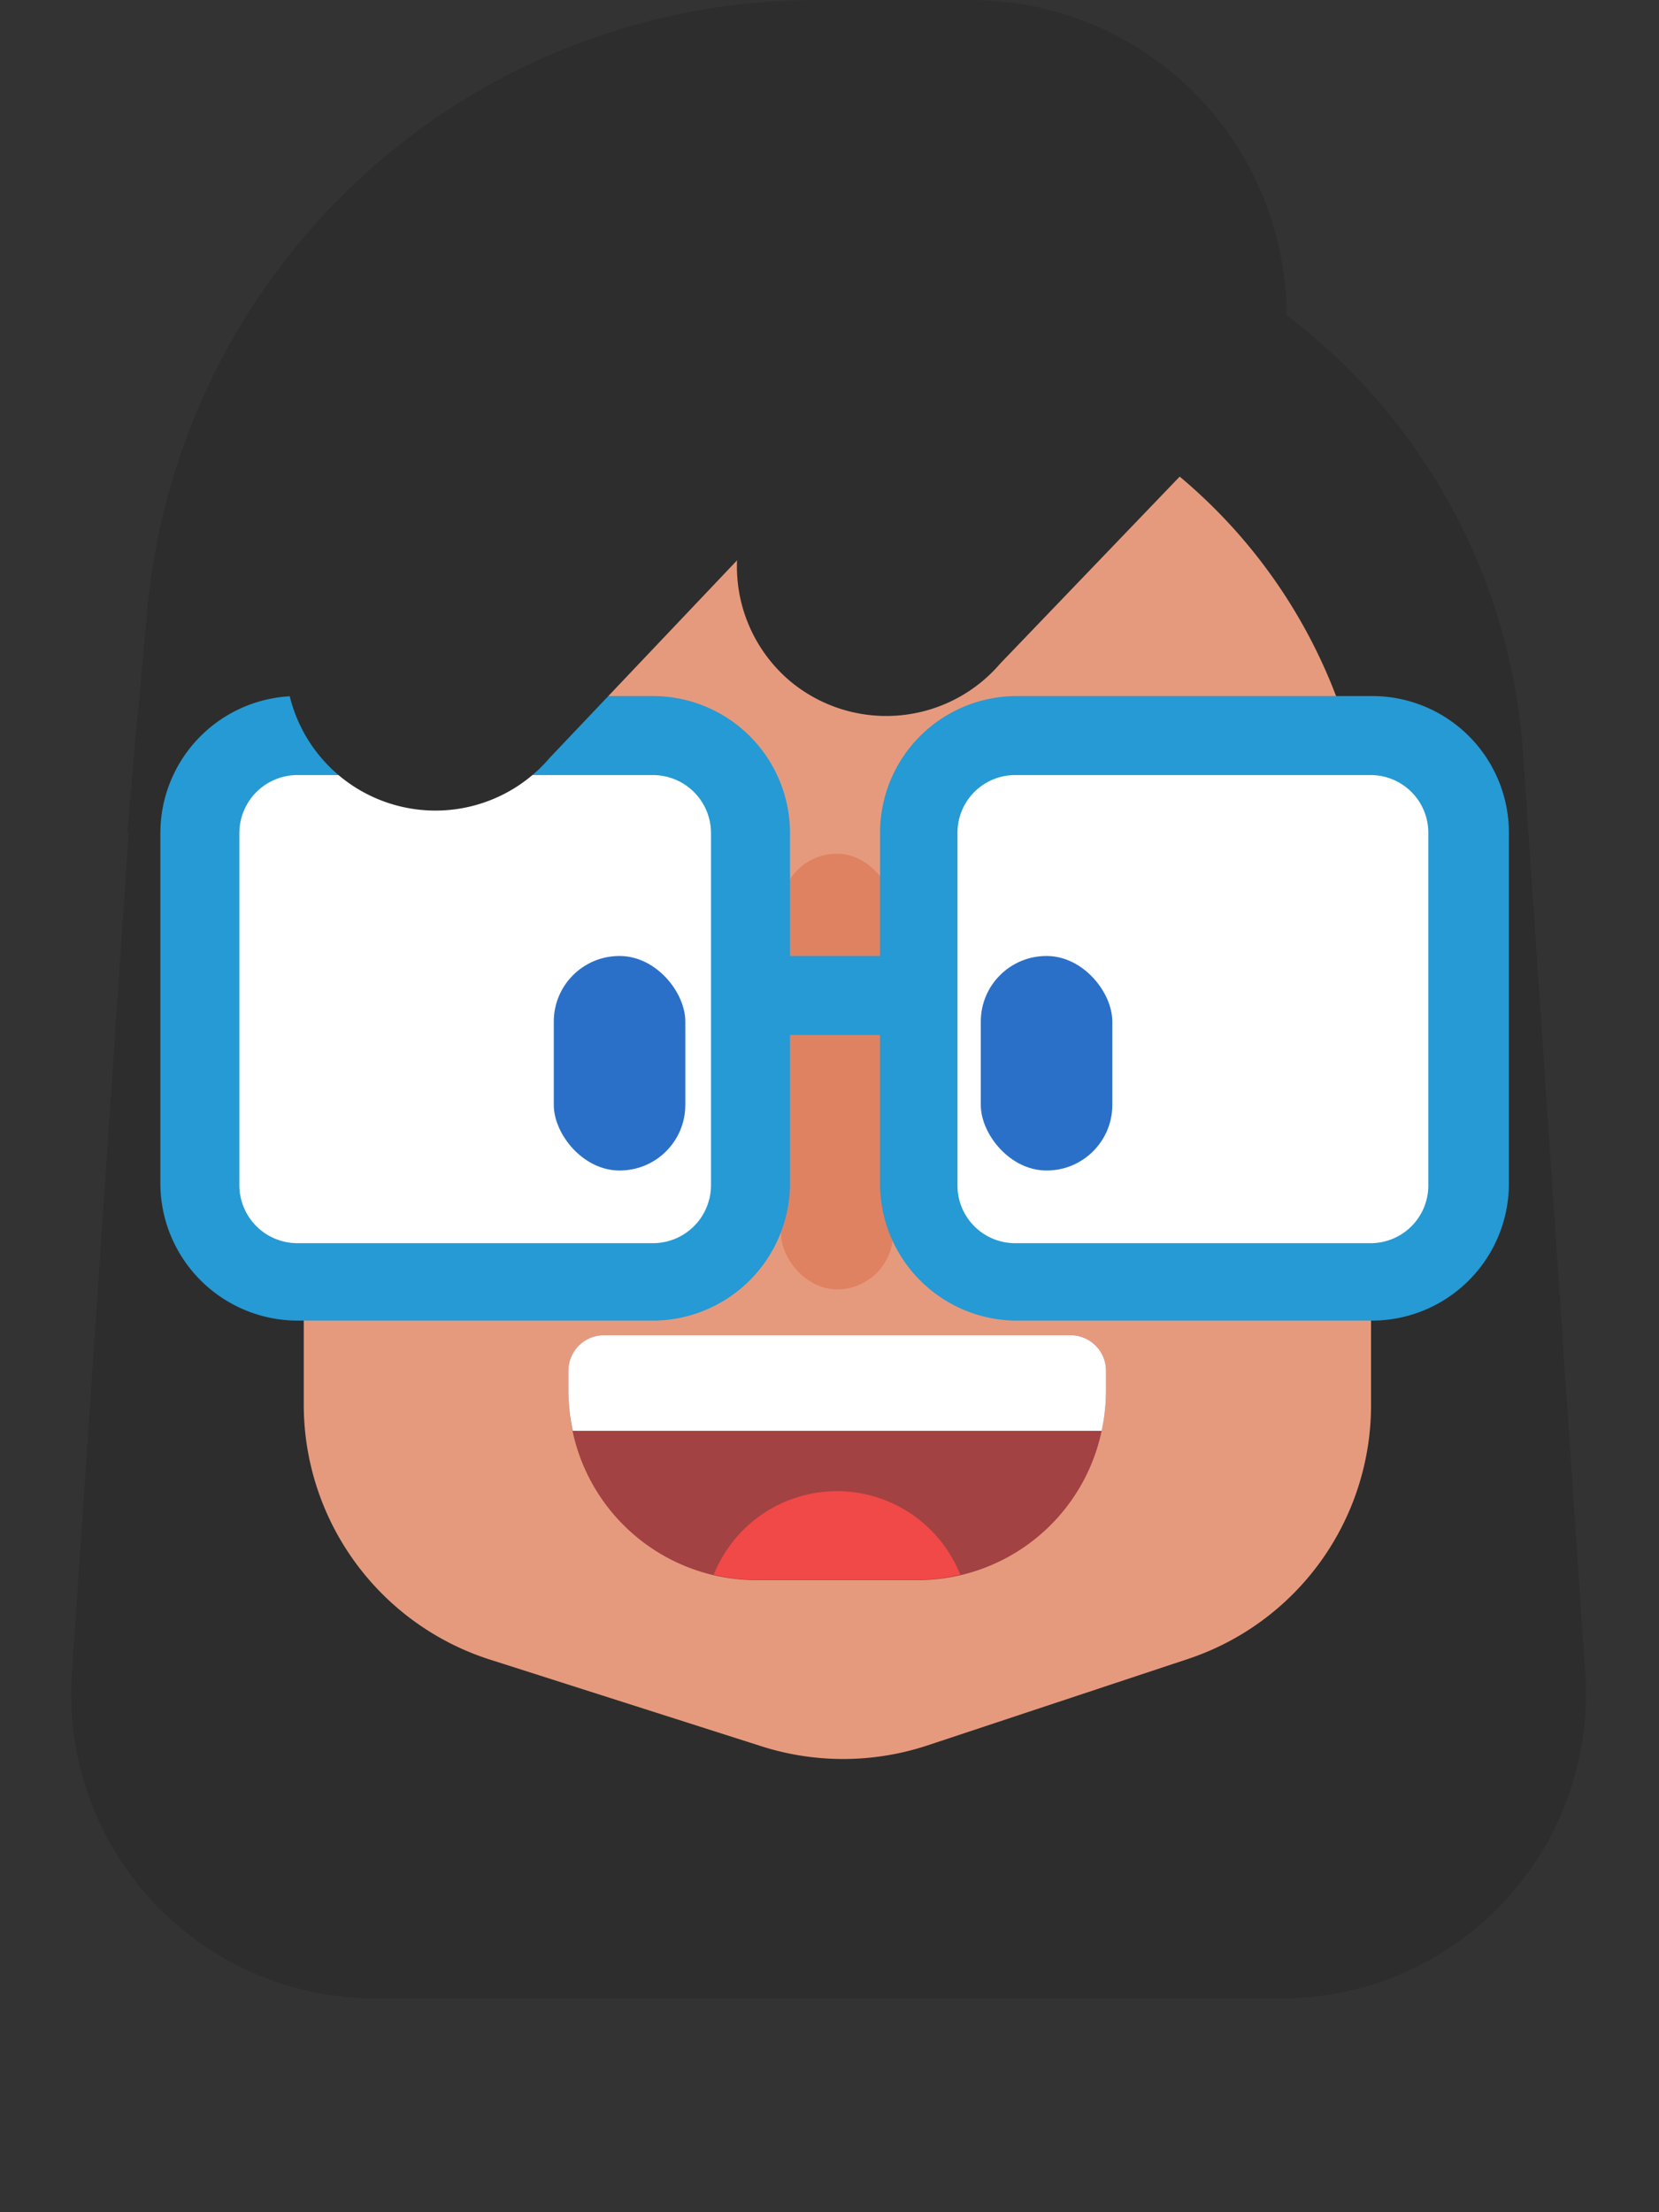 <svg id="Layer_3" data-name="Layer 3" xmlns="http://www.w3.org/2000/svg" viewBox="0 0 42 56"><rect x="0" y="0" width="42" height="56" fill="#333333" stroke="none"/><defs><style>.cls-1{fill:#2d2d2d}.cls-4{fill:#259ad4}.cls-5{fill:#fff}.cls-6{fill:#2b70c8}</style></defs><path class="cls-1" d="M3.22 21.1l.51-5.67A17 17 0 0 1 20.62 0h4a8 8 0 0 1 7.95 8v1l-17.41-.7z"/><path class="cls-1" d="M22.74 7v43.59H9.5a7.7 7.7 0 0 1-7.68-8.22l1.57-23.25A15.2 15.2 0 0 1 11.25 6.8a15 15 0 0 1 7.35-1.9 2.11 2.11 0 0 1 1.51.63c.39.39 2.63.93 2.63 1.47z"/><path class="cls-1" d="M32.45 50.59H21.2V7a2.14 2.14 0 0 1 .63-1.51 2.11 2.11 0 0 1 1.52-.63 15 15 0 0 1 7.36 1.91 15.22 15.22 0 0 1 7.85 12.31l1.57 23.24a7.71 7.71 0 0 1-7.68 8.27z"/><path d="M21.2 8.92a13.51 13.51 0 0 1 13.51 13.52v13.12A6.77 6.77 0 0 1 30.06 42l-6.6 2.19a6.8 6.8 0 0 1-4.23 0L12.37 42a6.78 6.78 0 0 1-4.68-6.45V22.44A13.51 13.51 0 0 1 21.2 8.92z" fill="#e69a7d"/><rect x="19.77" y="21.61" width="2.84" height="11.03" rx="1.42" ry="1.42" transform="rotate(180 21.19 27.125)" fill="#df8262"/><path class="cls-4" d="M23.46 26.2h-4.22a1 1 0 0 1 0-2h4.22a1 1 0 0 1 0 2z"/><path class="cls-5" d="M5.06 18.92h13.67V31.9H5.06z"/><rect class="cls-5" x="10.61" y="21.06" width="8.28" height="11.46" rx="4.14" ry="4.14"/><rect class="cls-6" x="14.02" y="24.2" width="3.33" height="5.43" rx="1.66" ry="1.66"/><path class="cls-5" d="M23.28 18.92h13.67V31.9H23.28z"/><path class="cls-4" d="M34.7 33.43h-9A3.47 3.47 0 0 1 22.28 30v-8.92a3.46 3.46 0 0 1 3.46-3.46h9a3.46 3.46 0 0 1 3.46 3.46V30a3.47 3.47 0 0 1-3.5 3.43zm-9-13.81a1.46 1.46 0 0 0-1.46 1.46V30a1.46 1.46 0 0 0 1.46 1.47h9A1.46 1.46 0 0 0 36.16 30v-8.92a1.46 1.46 0 0 0-1.46-1.46z"/><rect class="cls-6" x="24.83" y="24.2" width="3.33" height="5.43" rx="1.66" ry="1.66" transform="rotate(180 26.495 26.915)"/><path class="cls-4" d="M16.48 33.43H7.53A3.48 3.48 0 0 1 4.06 30v-8.92a3.47 3.47 0 0 1 3.47-3.46h9A3.47 3.47 0 0 1 20 21.08V30a3.48 3.48 0 0 1-3.52 3.43zM7.53 19.62a1.47 1.47 0 0 0-1.47 1.46V30a1.47 1.47 0 0 0 1.47 1.47h9A1.47 1.47 0 0 0 18 30v-8.92a1.47 1.47 0 0 0-1.47-1.46z"/><path class="cls-1" d="M8.57 19.62a3.8 3.8 0 0 1-.44-5.36l8.53-10 8.19 3.4-10.93 11.52a3.8 3.8 0 0 1-5.35.44z"/><path class="cls-1" d="M20 17.24a3.8 3.8 0 0 1-.44-5.36l4.76-5.59 7 4.26-6 6.25a3.8 3.8 0 0 1-5.32.44z"/><path d="M28 34.7v.52a4.9 4.9 0 0 1-.11 1A4.76 4.76 0 0 1 23.21 40h-4.05a4.76 4.76 0 0 1-4.66-3.75 4.9 4.9 0 0 1-.11-1v-.55a.9.9 0 0 1 .9-.9h11.79a.9.9 0 0 1 .92.9z" fill="#a24242"/><path class="cls-5" d="M28 34.7v.52a4.9 4.9 0 0 1-.11 1H14.5a4.9 4.9 0 0 1-.11-1v-.52a.9.9 0 0 1 .9-.9h11.79a.9.9 0 0 1 .92.9z"/><path d="M18.07 39.86a4.34 4.34 0 0 0 1.09.13h4.06a4.4 4.4 0 0 0 1.09-.13 3.36 3.36 0 0 0-6.24 0z" fill="#f14848"/></svg>